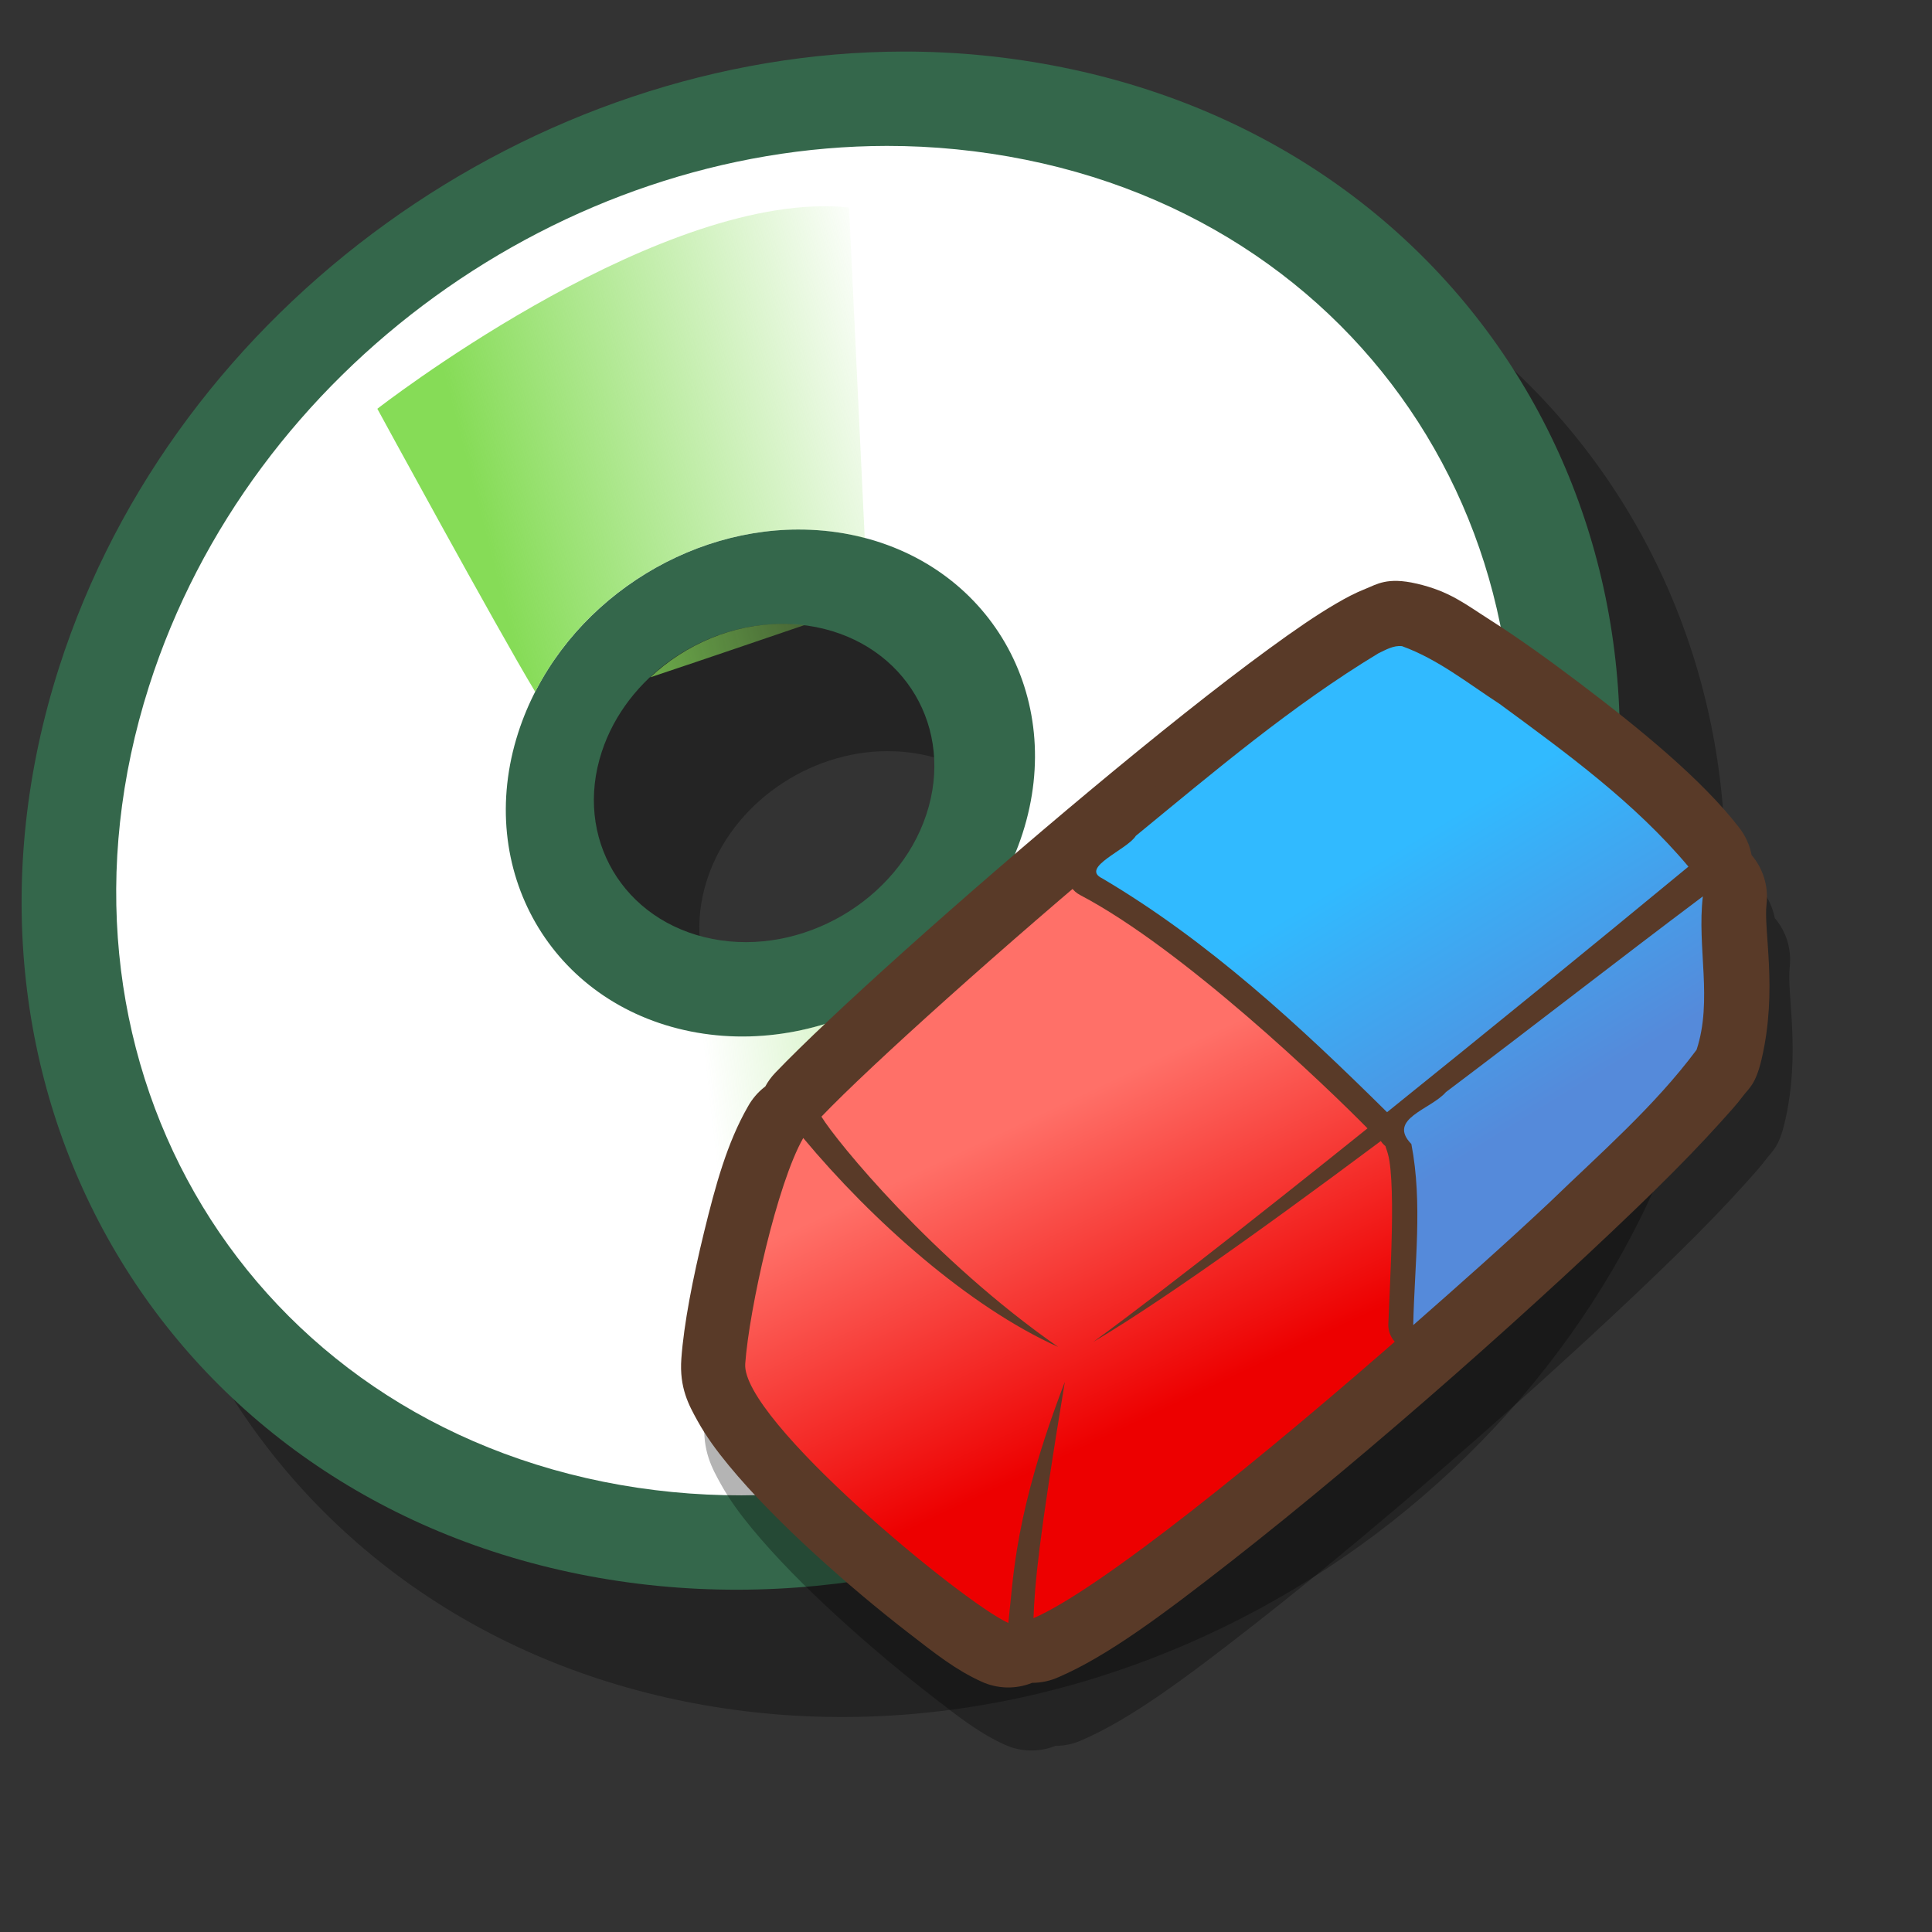 <?xml version="1.0" encoding="UTF-8" standalone="no"?>
<!-- Created with Sodipodi ("http://www.sodipodi.com/") -->
<svg
   xmlns:dc="http://purl.org/dc/elements/1.1/"
   xmlns:cc="http://creativecommons.org/ns#"
   xmlns:rdf="http://www.w3.org/1999/02/22-rdf-syntax-ns#"
   xmlns:svg="http://www.w3.org/2000/svg"
   xmlns="http://www.w3.org/2000/svg"
   xmlns:xlink="http://www.w3.org/1999/xlink"
   xmlns:sodipodi="http://sodipodi.sourceforge.net/DTD/sodipodi-0.dtd"
   xmlns:inkscape="http://www.inkscape.org/namespaces/inkscape"
   id="svg548"
   sodipodi:version="0.32"
   width="72pt"
   height="72pt"
   sodipodi:docbase="/home/zeus"
   sodipodi:docname="media-optical-blank.svg"
   inkscape:version="0.46+devel"
   inkscape:output_extension="org.inkscape.output.svg.inkscape">
  <rect width="100%" height="100%" fill="#333333" stroke="none"/>
  <defs
     id="defs550">
    <linearGradient
       inkscape:collect="always"
       id="linearGradient3293">
      <stop
         style="stop-color:#ff7068;stop-opacity:1;"
         offset="0"
         id="stop3295" />
      <stop
         style="stop-color:#ed0000;stop-opacity:1"
         offset="1"
         id="stop3297" />
    </linearGradient>
    <linearGradient
       inkscape:collect="always"
       id="linearGradient3285">
      <stop
         style="stop-color:#558ada;stop-opacity:1"
         offset="0"
         id="stop3287" />
      <stop
         style="stop-color:#31baff;stop-opacity:1"
         offset="1"
         id="stop3289" />
    </linearGradient>
    <inkscape:perspective
       sodipodi:type="inkscape:persp3d"
       inkscape:vp_x="0 : 45 : 1"
       inkscape:vp_y="0 : 1000 : 0"
       inkscape:vp_z="90 : 45 : 1"
       inkscape:persp3d-origin="45 : 30 : 1"
       id="perspective23" />
    <linearGradient
       id="linearGradient3273">
      <stop
         id="stop3275"
         offset="0"
         style="stop-color:#86dc57;stop-opacity:1" />
      <stop
         id="stop3277"
         offset="1"
         style="stop-color:#86dc57;stop-opacity:0" />
    </linearGradient>
    <linearGradient
       id="linearGradient660">
      <stop
         style="stop-color:#ffff00;stop-opacity:1;"
         offset="0"
         id="stop661" />
      <stop
         style="stop-color:#ff0000;stop-opacity:1;"
         offset="1"
         id="stop662" />
    </linearGradient>
    <linearGradient
       xlink:href="#linearGradient3273"
       id="linearGradient563"
       x1="23.953"
       y1="24.209"
       x2="45.701"
       y2="18.417"
       gradientUnits="userSpaceOnUse"
       gradientTransform="scale(0.986,1.014)"
       spreadMethod="pad" />
    <linearGradient
       inkscape:collect="always"
       xlink:href="#linearGradient3273"
       id="linearGradient4204"
       gradientUnits="userSpaceOnUse"
       gradientTransform="scale(0.767,1.305)"
       spreadMethod="pad"
       x1="73.014"
       y1="38.801"
       x2="46.298"
       y2="43.815" />
    <linearGradient
       inkscape:collect="always"
       xlink:href="#linearGradient3293"
       id="linearGradient3343"
       gradientUnits="userSpaceOnUse"
       gradientTransform="matrix(-1.067,0,0,1.067,80.08,11.454)"
       x1="-31.309"
       y1="37.414"
       x2="-41.496"
       y2="50.257" />
    <linearGradient
       inkscape:collect="always"
       xlink:href="#linearGradient3285"
       id="linearGradient3345"
       gradientUnits="userSpaceOnUse"
       gradientTransform="matrix(-1.067,0,0,1.067,80.08,11.454)"
       x1="-55.014"
       y1="32.047"
       x2="-44.302"
       y2="21.185" />
  </defs>
  <sodipodi:namedview
     id="base"
     showgrid="false"
     inkscape:zoom="5.5333333"
     inkscape:cx="61.59997"
     inkscape:cy="26.102027"
     inkscape:window-width="954"
     inkscape:window-height="724"
     inkscape:window-x="60"
     inkscape:window-y="9"
     inkscape:current-layer="svg548" />
  <g
     id="g3347">
    <path
       style="font-size:12px;fill:#000000;fill-opacity:0.294;fill-rule:evenodd;stroke-width:1pt"
       d="M 50.147,8.888 C 31.79,8.911 13.973,21.4 8.178,39.482 C 1.557,60.146 13.134,80.34 34.022,84.544 C 54.91,88.748 77.244,75.396 83.866,54.732 C 90.488,34.067 78.91,13.873 58.022,9.669 C 55.411,9.144 52.77,8.884 50.147,8.888 z M 44.085,37.325 C 44.643,37.325 45.216,37.373 45.772,37.482 C 50.22,38.35 52.682,42.524 51.272,46.794 C 49.862,51.064 45.095,53.85 40.647,52.982 C 36.199,52.113 33.737,47.939 35.147,43.669 C 36.381,39.933 40.175,37.33 44.085,37.325 z"
       id="path2421" />
    <path
       id="path613"
       d="M 44.906 2.562 C 26.549 2.586 8.732 15.075 2.938 33.156 C -3.684 53.82 7.893 74.015 28.781 78.219 C 49.669 82.422 72.003 69.07 78.625 48.406 C 85.247 27.742 73.669 7.547 52.781 3.344 C 50.17 2.818 47.529 2.559 44.906 2.562 z M 38.844 31 C 39.402 30.999 39.975 31.048 40.531 31.156 C 44.979 32.025 47.441 36.198 46.031 40.469 C 44.621 44.739 39.854 47.525 35.406 46.656 C 30.958 45.788 28.496 41.614 29.906 37.344 C 31.14 33.607 34.934 31.005 38.844 31 z "
       style="font-size:12;fill:#34674b;fill-rule:evenodd;stroke-width:1pt;fill-opacity:1" />
    <path
       id="path612"
       d="M 44.062 7.25 C 28.017 7.271 12.471 18.231 7.406 34.094 C 1.618 52.223 11.711 69.937 29.969 73.625 C 48.227 77.313 67.743 65.598 73.531 47.469 C 79.319 29.34 69.227 11.625 50.969 7.938 C 48.687 7.477 46.355 7.247 44.062 7.25 z M 39.656 26.312 C 40.524 26.311 41.386 26.389 42.25 26.562 C 49.164 27.947 53.004 34.601 50.812 41.406 C 48.621 48.212 41.227 52.634 34.312 51.25 C 27.398 49.866 23.558 43.212 25.75 36.406 C 27.668 30.452 33.58 26.32 39.656 26.312 z "
       style="font-size:12;fill:#ffffff;fill-rule:evenodd;stroke-width:1pt;" />
    <path
       id="path562"
       d="M 41.281 10.25 C 31.933 10.039 18.75 20.312 18.75 20.312 C 18.75 20.312 24.672 31.188 26.594 34.375 C 29.068 29.527 34.294 26.319 39.656 26.312 C 40.524 26.311 41.386 26.389 42.25 26.562 C 42.499 26.612 42.728 26.687 42.969 26.75 L 42.188 10.312 C 41.895 10.283 41.583 10.257 41.281 10.25 z M 38.844 31 C 36.424 31.003 34.064 32.01 32.312 33.656 C 35.514 32.587 37.78 31.805 39.969 31.062 C 39.593 31.016 39.216 31 38.844 31 z "
       style="fill:url(#linearGradient563);fill-rule:evenodd;stroke:none;stroke-opacity:1;stroke-width:1pt;stroke-linejoin:miter;stroke-linecap:butt;fill-opacity:1.0" />
    <path
       id="path557"
       d="M 48.656 45.5 C 45.376 49.863 39.707 52.33 34.312 51.25 C 34 51.187 33.706 51.115 33.406 51.031 L 28.875 73.375 C 29.239 73.461 29.598 73.55 29.969 73.625 C 35.513 74.745 41.175 74.438 46.531 72.969 C 49.73 71.925 53.619 70.158 58.594 67.312 C 58.979 67.047 59.374 66.779 59.75 66.5 C 59.755 66.493 59.745 66.476 59.75 66.469 C 61.92 63.291 53.692 51.935 48.656 45.5 z "
       style="fill:url(#linearGradient4204);fill-rule:evenodd;stroke:none;stroke-opacity:1;stroke-width:1pt;stroke-linejoin:miter;stroke-linecap:butt;fill-opacity:1" />
  </g>
  <g
     id="g3335"
     transform="matrix(0.888,0.208,-0.208,0.888,-35.09,-15.464)">
    <path
       d="m -40.906,9.031 c -1.744,0 -2.606,0.437 -4.125,0.969 -1.519,0.532 -3.279,1.258 -5.094,2.062 -3.629,1.609 -7.278,3.408 -9.656,5.344 -0.405,0.326 -0.726,0.744 -0.938,1.219 -0.729,0.537 -1.205,1.351 -1.312,2.25 -0.153,1.375 -1.562,4.135 -1.562,7.781 0,1.339 0.283,1.567 0.5,2.062 0.217,0.495 0.497,0.989 0.812,1.562 0.63,1.147 1.47,2.567 2.5,4.188 2.06,3.242 4.821,7.313 7.781,11.469 2.961,4.155 6.126,8.379 8.938,11.875 2.811,3.496 5.053,6.146 7.219,7.75 0.37,0.285 0.796,0.487 1.25,0.594 0.735,0.517 1.65,0.709 2.531,0.531 1.426,-0.285 2.565,-0.825 4.25,-1.594 1.685,-0.769 3.621,-1.741 5.531,-2.812 1.911,-1.071 3.779,-2.236 5.312,-3.406 0.767,-0.585 1.446,-1.163 2.062,-1.844 0.616,-0.681 1.296,-1.427 1.531,-2.906 0.279,-1.754 0.367,-4.117 0.344,-6.562 -0.023,-2.446 -0.106,-4.707 -0.719,-6.75 -0.119,-0.421 -0.321,-0.814 -0.594,-1.156 -0.01,-0.01 -0.021,-0.021 -0.031,-0.031 -0.077,-0.285 -0.193,-0.558 -0.344,-0.812 -2.047,-3.469 -7.228,-10.887 -12.375,-17.719 -2.573,-3.416 -5.122,-6.656 -7.219,-9.094 -1.048,-1.219 -1.961,-2.226 -2.812,-3.031 -0.426,-0.403 -0.83,-0.761 -1.312,-1.094 -0.482,-0.333 -0.918,-0.844 -2.469,-0.844 z"
       id="path3358"
       style="color:#000000;fill:#000000;fill-opacity:0.294;fill-rule:evenodd;stroke:none;stroke-width:3;marker:none;marker-start:none;marker-mid:none;marker-end:none;visibility:visible;display:inline;overflow:visible;enable-background:accumulate"
       inkscape:original="M -40.90625 12.3125 C -43.072495 12.3125 -54.21048 17.08166 -57.71875 19.9375 C -53.750403 25.155223 -40.292973 42.764418 -33.65625 50.5 C -40.422345 44.010273 -55.004135 25.687764 -58.78125 21.25 C -59.03683 23.550227 -60.3125 26.100443 -60.3125 28.65625 C -60.312499 31.00535 -39.803933 60.569268 -33.90625 64.9375 C -33.575124 63.226214 -33.273122 61.178546 -32.71875 52.8125 C -31.738488 59.982425 -32.443933 63.108499 -32.71875 65.46875 C -30.162944 64.957586 -17.072266 58.436388 -16.625 55.625 C -16.18329 52.848528 -16.108257 46.305808 -16.875 43.75 C -21.262658 47.057722 -27.06134 50.200153 -31.96875 51.15625 C -24.74108 48.292348 -18.522708 43.487678 -17.53125 42.46875 C -21.195028 36.260866 -38.578634 12.3125 -40.90625 12.3125 z "
       inkscape:radius="3.2777622"
       sodipodi:type="inkscape:offset"
       transform="matrix(-1.067,0,0,1.067,82.093,14.51)" />
    <path
       transform="matrix(-1.067,0,0,1.067,80.08,11.454)"
       sodipodi:type="inkscape:offset"
       inkscape:radius="3.2777622"
       inkscape:original="M -40.90625 12.3125 C -43.072495 12.3125 -54.21048 17.08166 -57.71875 19.9375 C -53.750403 25.155223 -40.292973 42.764418 -33.65625 50.5 C -40.422345 44.010273 -55.004135 25.687764 -58.78125 21.25 C -59.03683 23.550227 -60.3125 26.100443 -60.3125 28.65625 C -60.312499 31.00535 -39.803933 60.569268 -33.90625 64.9375 C -33.575124 63.226214 -33.273122 61.178546 -32.71875 52.8125 C -31.738488 59.982425 -32.443933 63.108499 -32.71875 65.46875 C -30.162944 64.957586 -17.072266 58.436388 -16.625 55.625 C -16.18329 52.848528 -16.108257 46.305808 -16.875 43.75 C -21.262658 47.057722 -27.06134 50.200153 -31.96875 51.15625 C -24.74108 48.292348 -18.522708 43.487678 -17.53125 42.46875 C -21.195028 36.260866 -38.578634 12.3125 -40.90625 12.3125 z "
       style="color:#000000;fill:#593a28;fill-opacity:1;fill-rule:evenodd;stroke:none;stroke-width:3;marker:none;marker-start:none;marker-mid:none;marker-end:none;visibility:visible;display:inline;overflow:visible;enable-background:accumulate"
       id="path3323"
       d="m -40.906,9.031 c -1.744,0 -2.606,0.437 -4.125,0.969 -1.519,0.532 -3.279,1.258 -5.094,2.062 -3.629,1.609 -7.278,3.408 -9.656,5.344 -0.405,0.326 -0.726,0.744 -0.938,1.219 -0.729,0.537 -1.205,1.351 -1.312,2.25 -0.153,1.375 -1.562,4.135 -1.562,7.781 0,1.339 0.283,1.567 0.5,2.062 0.217,0.495 0.497,0.989 0.812,1.562 0.63,1.147 1.47,2.567 2.5,4.188 2.06,3.242 4.821,7.313 7.781,11.469 2.961,4.155 6.126,8.379 8.938,11.875 2.811,3.496 5.053,6.146 7.219,7.75 0.37,0.285 0.796,0.487 1.25,0.594 0.735,0.517 1.65,0.709 2.531,0.531 1.426,-0.285 2.565,-0.825 4.25,-1.594 1.685,-0.769 3.621,-1.741 5.531,-2.812 1.911,-1.071 3.779,-2.236 5.312,-3.406 0.767,-0.585 1.446,-1.163 2.062,-1.844 0.616,-0.681 1.296,-1.427 1.531,-2.906 0.279,-1.754 0.367,-4.117 0.344,-6.562 -0.023,-2.446 -0.106,-4.707 -0.719,-6.75 -0.119,-0.421 -0.321,-0.814 -0.594,-1.156 -0.01,-0.01 -0.021,-0.021 -0.031,-0.031 -0.077,-0.285 -0.193,-0.558 -0.344,-0.812 -2.047,-3.469 -7.228,-10.887 -12.375,-17.719 -2.573,-3.416 -5.122,-6.656 -7.219,-9.094 -1.048,-1.219 -1.961,-2.226 -2.812,-3.031 -0.426,-0.403 -0.83,-0.761 -1.312,-1.094 -0.482,-0.333 -0.918,-0.844 -2.469,-0.844 z" />
    <path
       transform="matrix(-1.067,0,0,1.067,80.08,11.454)"
       sodipodi:type="inkscape:offset"
       inkscape:radius="1.2795002"
       inkscape:original="M -40.90625 12.3125 C -41.065988 12.3125 -41.280464 12.325826 -41.53125 12.375 C -41.755163 12.419001 -42.026169 12.483399 -42.3125 12.5625 C -42.511706 12.617458 -42.774413 12.742082 -43 12.8125 C -43.371869 12.92904 -43.72494 13.033983 -44.15625 13.1875 C -44.678232 13.373291 -45.257605 13.581752 -45.84375 13.8125 C -46.102953 13.91454 -46.356786 14.015589 -46.625 14.125 C -47.336861 14.415385 -48.065069 14.73141 -48.8125 15.0625 C -49.568815 15.397267 -50.311224 15.733908 -51.0625 16.09375 C -51.184981 16.152423 -51.315803 16.190923 -51.4375 16.25 C -52.211461 16.625768 -52.972576 17.02506 -53.6875 17.40625 C -54.022313 17.584785 -54.310692 17.760823 -54.625 17.9375 C -55.085438 18.19606 -55.533494 18.43793 -55.9375 18.6875 C -55.998718 18.725309 -56.065275 18.774978 -56.125 18.8125 C -56.267563 18.902098 -56.39772 18.97474 -56.53125 19.0625 C -56.753578 19.208483 -56.961487 19.36015 -57.15625 19.5 C -57.245804 19.564404 -57.323069 19.624605 -57.40625 19.6875 C -57.513542 19.768502 -57.622612 19.859241 -57.71875 19.9375 C -55.580967 22.748333 -50.690742 29.132686 -45.59375 35.65625 C -42.868518 33.924589 -34.20807 28.762912 -28.125 27.1875 C -28.662906 26.461423 -29.18039 25.777019 -29.71875 25.0625 C -30.611501 23.876876 -31.449372 22.766129 -32.3125 21.65625 C -32.700543 21.157364 -33.060914 20.694339 -33.4375 20.21875 C -33.733964 19.843889 -34.025074 19.513911 -34.3125 19.15625 C -34.621277 18.77227 -34.89109 18.423812 -35.1875 18.0625 C -35.526146 17.648966 -35.836629 17.286056 -36.15625 16.90625 C -36.385624 16.633765 -36.562934 16.40956 -36.78125 16.15625 C -37.137774 15.741499 -37.458013 15.389379 -37.78125 15.03125 C -38.23695 14.526365 -38.652804 14.095296 -39.03125 13.71875 C -39.075566 13.674699 -39.113114 13.604612 -39.15625 13.5625 C -39.245528 13.475132 -39.290834 13.422755 -39.375 13.34375 C -39.701578 13.034768 -39.974546 12.800252 -40.21875 12.625 C -40.5134 12.410863 -40.745612 12.3125 -40.90625 12.3125 z M -58.78125 21.25 C -58.845145 21.825057 -58.969465 22.428763 -59.125 23.03125 C -59.280535 23.633737 -59.480818 24.221471 -59.65625 24.84375 C -59.919399 25.777169 -60.143858 26.731029 -60.25 27.6875 C -60.285381 28.006324 -60.3125 28.336774 -60.3125 28.65625 C -60.3125 28.948987 -60.006442 29.65029 -59.4375 30.6875 C -59.328694 30.885971 -59.189385 31.153456 -59.0625 31.375 C -58.648388 32.09805 -58.147228 32.938926 -57.5625 33.875 C -57.387623 34.155275 -57.21946 34.39105 -57.03125 34.6875 C -57.026068 34.695653 -57.036441 34.710585 -57.03125 34.71875 C -56.031862 36.292331 -54.856389 38.060669 -53.5625 39.96875 C -52.26529 41.880775 -50.833323 43.890127 -49.375 45.9375 C -48.577002 41.740908 -47.819318 37.126647 -46.65625 36.3125 C -46.63036 36.294377 -46.472182 36.210963 -46.4375 36.1875 C -51.741034 29.85795 -56.777736 23.603945 -58.78125 21.25 z "
       style="color:#000000;fill:#593a28;fill-opacity:1;fill-rule:evenodd;stroke:none;stroke-width:3;marker:none;marker-start:none;marker-mid:none;marker-end:none;visibility:visible;display:inline;overflow:visible;enable-background:accumulate"
       id="path3319"
       d="m -40.906,11.031 c -0.231,0 -0.532,0.026 -0.875,0.094 -0.264,0.052 -0.561,0.132 -0.875,0.219 -0.399,0.11 -0.633,0.223 -0.719,0.25 -0.36,0.113 -0.753,0.209 -1.219,0.375 -0.525,0.187 -1.11,0.416 -1.719,0.656 -0.262,0.103 -0.507,0.201 -0.781,0.312 -0.73,0.298 -1.497,0.635 -2.25,0.969 -0.763,0.338 -1.514,0.664 -2.281,1.031 0.001,-0 -0.126,0.035 -0.375,0.156 -0.798,0.387 -1.561,0.803 -2.281,1.188 -0.374,0.199 -0.679,0.369 -0.969,0.531 -0.448,0.252 -0.926,0.504 -1.375,0.781 -0.135,0.083 -0.196,0.13 -0.188,0.125 -0.109,0.069 -0.225,0.162 -0.406,0.281 -0.256,0.168 -0.498,0.333 -0.688,0.469 -0.113,0.081 -0.207,0.132 -0.281,0.188 -0.141,0.107 -0.256,0.21 -0.344,0.281 -0.308,0.252 -0.481,0.633 -0.469,1.031 -0.566,0.094 -1.001,0.554 -1.062,1.125 -0.055,0.492 -0.167,1.063 -0.312,1.625 -0.139,0.54 -0.313,1.117 -0.5,1.781 -0.273,0.97 -0.539,1.971 -0.656,3.031 -0.038,0.344 -0.062,0.733 -0.062,1.125 0,0.592 0.17,0.849 0.344,1.25 0.173,0.401 0.391,0.866 0.688,1.406 0.097,0.177 0.228,0.431 0.375,0.688 0.423,0.738 0.938,1.613 1.531,2.562 0.19,0.305 0.339,0.531 0.5,0.781 0.007,0.012 0.024,0.019 0.031,0.031 0.003,0.005 -3.6e-05,0.031 0,0.031 1.01,1.591 2.202,3.367 3.5,5.281 1.309,1.929 2.761,3.953 4.219,6 0.3,0.405 0.81,0.597 1.303,0.489 0.493,-0.108 0.876,-0.495 0.979,-0.989 0.401,-2.11 0.8,-4.317 1.219,-6.031 0.209,-0.857 0.417,-1.578 0.625,-2.094 0.208,-0.515 0.465,-0.772 0.344,-0.688 0.048,-0.026 0.037,-0.002 0.219,-0.125 0.124,-0.095 0.23,-0.211 0.312,-0.344 0.176,-0.017 0.346,-0.07 0.5,-0.156 2.661,-1.691 11.382,-6.833 17.094,-8.312 0.414,-0.104 0.748,-0.407 0.893,-0.808 0.144,-0.401 0.079,-0.848 -0.174,-1.192 -0.543,-0.732 -1.056,-1.443 -1.594,-2.156 -0.893,-1.186 -1.754,-2.287 -2.625,-3.406 -0.388,-0.499 -0.744,-0.956 -1.125,-1.438 -0.323,-0.408 -0.611,-0.765 -0.875,-1.094 -0.3,-0.373 -0.564,-0.715 -0.875,-1.094 -0.349,-0.426 -0.685,-0.782 -1,-1.156 -0.216,-0.256 -0.387,-0.505 -0.625,-0.781 -0.37,-0.43 -0.71,-0.769 -1.031,-1.125 -0.472,-0.523 -0.889,-0.985 -1.281,-1.375 0.181,0.18 0.16,0.122 -0.125,-0.156 -0.061,-0.06 -0.127,-0.135 -0.25,-0.25 -0.35,-0.331 -0.652,-0.585 -0.969,-0.812 -0.403,-0.293 -0.755,-0.562 -1.438,-0.562 z" />
    <path
       style="color:#000000;fill:#593a28;fill-opacity:1;fill-rule:evenodd;stroke:none;stroke-width:3;marker:none;marker-start:none;marker-mid:none;marker-end:none;visibility:visible;display:inline;overflow:visible;enable-background:accumulate"
       d="m 123.724,24.59 c 2.05,0.239 3.959,1.152 5.889,1.848 4.163,1.776 8.405,3.561 12.048,6.288 -4.278,5.616 -8.591,11.206 -12.936,16.771 -5.708,-3.499 -11.604,-6.858 -18.022,-8.867 -1.322,-0.297 0.986,-1.834 1.262,-2.672 3.353,-4.377 6.656,-8.844 10.608,-12.704 0.345,-0.273 0.692,-0.608 1.151,-0.663 z m 19.071,9.536 c 0.312,2.775 1.823,5.381 1.573,8.217 -1.536,3.531 -3.811,6.667 -5.886,9.892 -1.849,2.784 -3.781,5.512 -5.723,8.231 -0.683,-3.211 -0.998,-6.562 -2.349,-9.582 -1.619,-1.032 0.605,-2.074 1.188,-3.185 3.758,-4.503 7.433,-9.075 11.197,-13.573 z"
       id="path3321" />
    <path
       sodipodi:nodetypes="cscccscccsccc"
       id="path2492"
       d="m 114.983,81.299 c -2.727,-0.545 -16.702,-7.482 -17.179,-10.482 -0.471,-2.962 -0.545,-9.97 0.273,-12.696 4.681,3.529 10.885,6.895 16.121,7.915 -7.711,-3.056 -14.364,-8.188 -15.422,-9.275 3.909,-6.623 22.45,-32.18 24.934,-32.18 2.311,0 14.221,5.093 17.964,8.14 -4.234,5.567 -18.598,24.36 -25.679,32.613 7.219,-6.924 22.772,-26.475 26.802,-31.21 0.273,2.454 1.636,5.181 1.636,7.908 0,2.506 -21.884,34.038 -28.177,38.699 -0.353,-1.826 -0.681,-3.998 -1.273,-12.924 -1.046,7.65 -0.294,10.974 -0.001,13.492 z"
       style="color:#000000;fill:url(#linearGradient3343);fill-opacity:1;fill-rule:evenodd;stroke:none;stroke-width:3;marker:none;marker-start:none;marker-mid:none;marker-end:none;visibility:visible;display:inline;overflow:visible;enable-background:accumulate" />
    <path
       transform="matrix(-1.067,0,0,1.067,80.08,11.454)"
       d="m -40.906,11.031 c -0.231,0 -0.532,0.026 -0.875,0.094 -0.264,0.052 -0.561,0.132 -0.875,0.219 -0.399,0.11 -0.633,0.223 -0.719,0.25 -0.36,0.113 -0.753,0.209 -1.219,0.375 -0.525,0.187 -1.11,0.416 -1.719,0.656 -0.262,0.103 -0.507,0.201 -0.781,0.312 -0.73,0.298 -1.497,0.635 -2.25,0.969 -0.763,0.338 -1.514,0.664 -2.281,1.031 0.001,-0 -0.126,0.035 -0.375,0.156 -0.798,0.387 -1.561,0.803 -2.281,1.188 -0.374,0.199 -0.679,0.369 -0.969,0.531 -0.448,0.252 -0.926,0.504 -1.375,0.781 -0.135,0.083 -0.196,0.13 -0.188,0.125 -0.109,0.069 -0.225,0.162 -0.406,0.281 -0.256,0.168 -0.498,0.333 -0.688,0.469 -0.113,0.081 -0.207,0.132 -0.281,0.188 -0.141,0.107 -0.256,0.21 -0.344,0.281 -0.308,0.252 -0.481,0.633 -0.469,1.031 -0.566,0.094 -1.001,0.554 -1.062,1.125 -0.055,0.492 -0.167,1.063 -0.312,1.625 -0.139,0.54 -0.313,1.117 -0.5,1.781 -0.273,0.97 -0.539,1.971 -0.656,3.031 -0.038,0.344 -0.062,0.733 -0.062,1.125 0,0.592 0.17,0.849 0.344,1.25 0.173,0.401 0.391,0.866 0.688,1.406 0.097,0.177 0.228,0.431 0.375,0.688 0.423,0.738 0.938,1.613 1.531,2.562 0.19,0.305 0.339,0.531 0.5,0.781 0.007,0.012 0.024,0.019 0.031,0.031 0.003,0.005 -3.6e-05,0.031 0,0.031 1.01,1.591 2.202,3.367 3.5,5.281 1.309,1.929 2.761,3.953 4.219,6 0.3,0.405 0.81,0.597 1.303,0.489 0.493,-0.108 0.876,-0.495 0.979,-0.989 0.401,-2.11 0.8,-4.317 1.219,-6.031 0.209,-0.857 0.417,-1.578 0.625,-2.094 0.208,-0.515 0.465,-0.772 0.344,-0.688 0.048,-0.026 0.037,-0.002 0.219,-0.125 0.124,-0.095 0.23,-0.211 0.312,-0.344 0.176,-0.017 0.346,-0.07 0.5,-0.156 2.661,-1.691 11.382,-6.833 17.094,-8.312 0.414,-0.104 0.748,-0.407 0.893,-0.808 0.144,-0.401 0.079,-0.848 -0.174,-1.192 -0.543,-0.732 -1.056,-1.443 -1.594,-2.156 -0.893,-1.186 -1.754,-2.287 -2.625,-3.406 -0.388,-0.499 -0.744,-0.956 -1.125,-1.438 -0.323,-0.408 -0.611,-0.765 -0.875,-1.094 -0.3,-0.373 -0.564,-0.715 -0.875,-1.094 -0.349,-0.426 -0.685,-0.782 -1,-1.156 -0.216,-0.256 -0.387,-0.505 -0.625,-0.781 -0.37,-0.43 -0.71,-0.769 -1.031,-1.125 -0.472,-0.523 -0.889,-0.985 -1.281,-1.375 0.181,0.18 0.16,0.122 -0.125,-0.156 -0.061,-0.06 -0.127,-0.135 -0.25,-0.25 -0.35,-0.331 -0.652,-0.585 -0.969,-0.812 -0.403,-0.293 -0.755,-0.562 -1.438,-0.562 z"
       id="path3282"
       style="color:#000000;fill:#593a28;fill-opacity:1;fill-rule:evenodd;stroke:none;stroke-width:3;marker:none;marker-start:none;marker-mid:none;marker-end:none;visibility:visible;display:inline;overflow:visible;enable-background:accumulate"
       inkscape:original="M -40.90625 12.3125 C -41.065988 12.3125 -41.280464 12.325826 -41.53125 12.375 C -41.755163 12.419001 -42.026169 12.483399 -42.3125 12.5625 C -42.511706 12.617458 -42.774413 12.742082 -43 12.8125 C -43.371869 12.92904 -43.72494 13.033983 -44.15625 13.1875 C -44.678232 13.373291 -45.257605 13.581752 -45.84375 13.8125 C -46.102953 13.91454 -46.356786 14.015589 -46.625 14.125 C -47.336861 14.415385 -48.065069 14.73141 -48.8125 15.0625 C -49.568815 15.397267 -50.311224 15.733908 -51.0625 16.09375 C -51.184981 16.152423 -51.315803 16.190923 -51.4375 16.25 C -52.211461 16.625768 -52.972576 17.02506 -53.6875 17.40625 C -54.022313 17.584785 -54.310692 17.760823 -54.625 17.9375 C -55.085438 18.19606 -55.533494 18.43793 -55.9375 18.6875 C -55.998718 18.725309 -56.065275 18.774978 -56.125 18.8125 C -56.267563 18.902098 -56.39772 18.97474 -56.53125 19.0625 C -56.753578 19.208483 -56.961487 19.36015 -57.15625 19.5 C -57.245804 19.564404 -57.323069 19.624605 -57.40625 19.6875 C -57.513542 19.768502 -57.622612 19.859241 -57.71875 19.9375 C -55.580967 22.748333 -50.690742 29.132686 -45.59375 35.65625 C -42.868518 33.924589 -34.20807 28.762912 -28.125 27.1875 C -28.662906 26.461423 -29.18039 25.777019 -29.71875 25.0625 C -30.611501 23.876876 -31.449372 22.766129 -32.3125 21.65625 C -32.700543 21.157364 -33.060914 20.694339 -33.4375 20.21875 C -33.733964 19.843889 -34.025074 19.513911 -34.3125 19.15625 C -34.621277 18.77227 -34.89109 18.423812 -35.1875 18.0625 C -35.526146 17.648966 -35.836629 17.286056 -36.15625 16.90625 C -36.385624 16.633765 -36.562934 16.40956 -36.78125 16.15625 C -37.137774 15.741499 -37.458013 15.389379 -37.78125 15.03125 C -38.23695 14.526365 -38.652804 14.095296 -39.03125 13.71875 C -39.075566 13.674699 -39.113114 13.604612 -39.15625 13.5625 C -39.245528 13.475132 -39.290834 13.422755 -39.375 13.34375 C -39.701578 13.034768 -39.974546 12.800252 -40.21875 12.625 C -40.5134 12.410863 -40.745612 12.3125 -40.90625 12.3125 z M -58.78125 21.25 C -58.845145 21.825057 -58.969465 22.428763 -59.125 23.03125 C -59.280535 23.633737 -59.480818 24.221471 -59.65625 24.84375 C -59.919399 25.777169 -60.143858 26.731029 -60.25 27.6875 C -60.285381 28.006324 -60.3125 28.336774 -60.3125 28.65625 C -60.3125 28.948987 -60.006442 29.65029 -59.4375 30.6875 C -59.328694 30.885971 -59.189385 31.153456 -59.0625 31.375 C -58.648388 32.09805 -58.147228 32.938926 -57.5625 33.875 C -57.387623 34.155275 -57.21946 34.39105 -57.03125 34.6875 C -57.026068 34.695653 -57.036441 34.710585 -57.03125 34.71875 C -56.031862 36.292331 -54.856389 38.060669 -53.5625 39.96875 C -52.26529 41.880775 -50.833323 43.890127 -49.375 45.9375 C -48.577002 41.740908 -47.819318 37.126647 -46.65625 36.3125 C -46.63036 36.294377 -46.472182 36.210963 -46.4375 36.1875 C -51.741034 29.85795 -56.777736 23.603945 -58.78125 21.25 z "
       inkscape:radius="1.2795002"
       sodipodi:type="inkscape:offset" />
    <path
       id="path3264"
       d="m 123.724,24.59 c 2.05,0.239 3.959,1.152 5.889,1.848 4.163,1.776 8.405,3.561 12.048,6.288 -4.278,5.616 -8.591,11.206 -12.936,16.771 -5.708,-3.499 -11.604,-6.858 -18.022,-8.867 -1.322,-0.297 0.986,-1.834 1.262,-2.672 3.353,-4.377 6.656,-8.844 10.608,-12.704 0.345,-0.273 0.692,-0.608 1.151,-0.663 z m 19.071,9.536 c 0.312,2.775 1.823,5.381 1.573,8.217 -1.536,3.531 -3.811,6.667 -5.886,9.892 -1.849,2.784 -3.781,5.512 -5.723,8.231 -0.683,-3.211 -0.998,-6.562 -2.349,-9.582 -1.619,-1.032 0.605,-2.074 1.188,-3.185 3.758,-4.503 7.433,-9.075 11.197,-13.573 z"
       style="color:#000000;fill:url(#linearGradient3345);fill-opacity:1;fill-rule:evenodd;stroke:none;stroke-width:3;marker:none;marker-start:none;marker-mid:none;marker-end:none;visibility:visible;display:inline;overflow:visible;enable-background:accumulate" />
  </g>
</svg>

